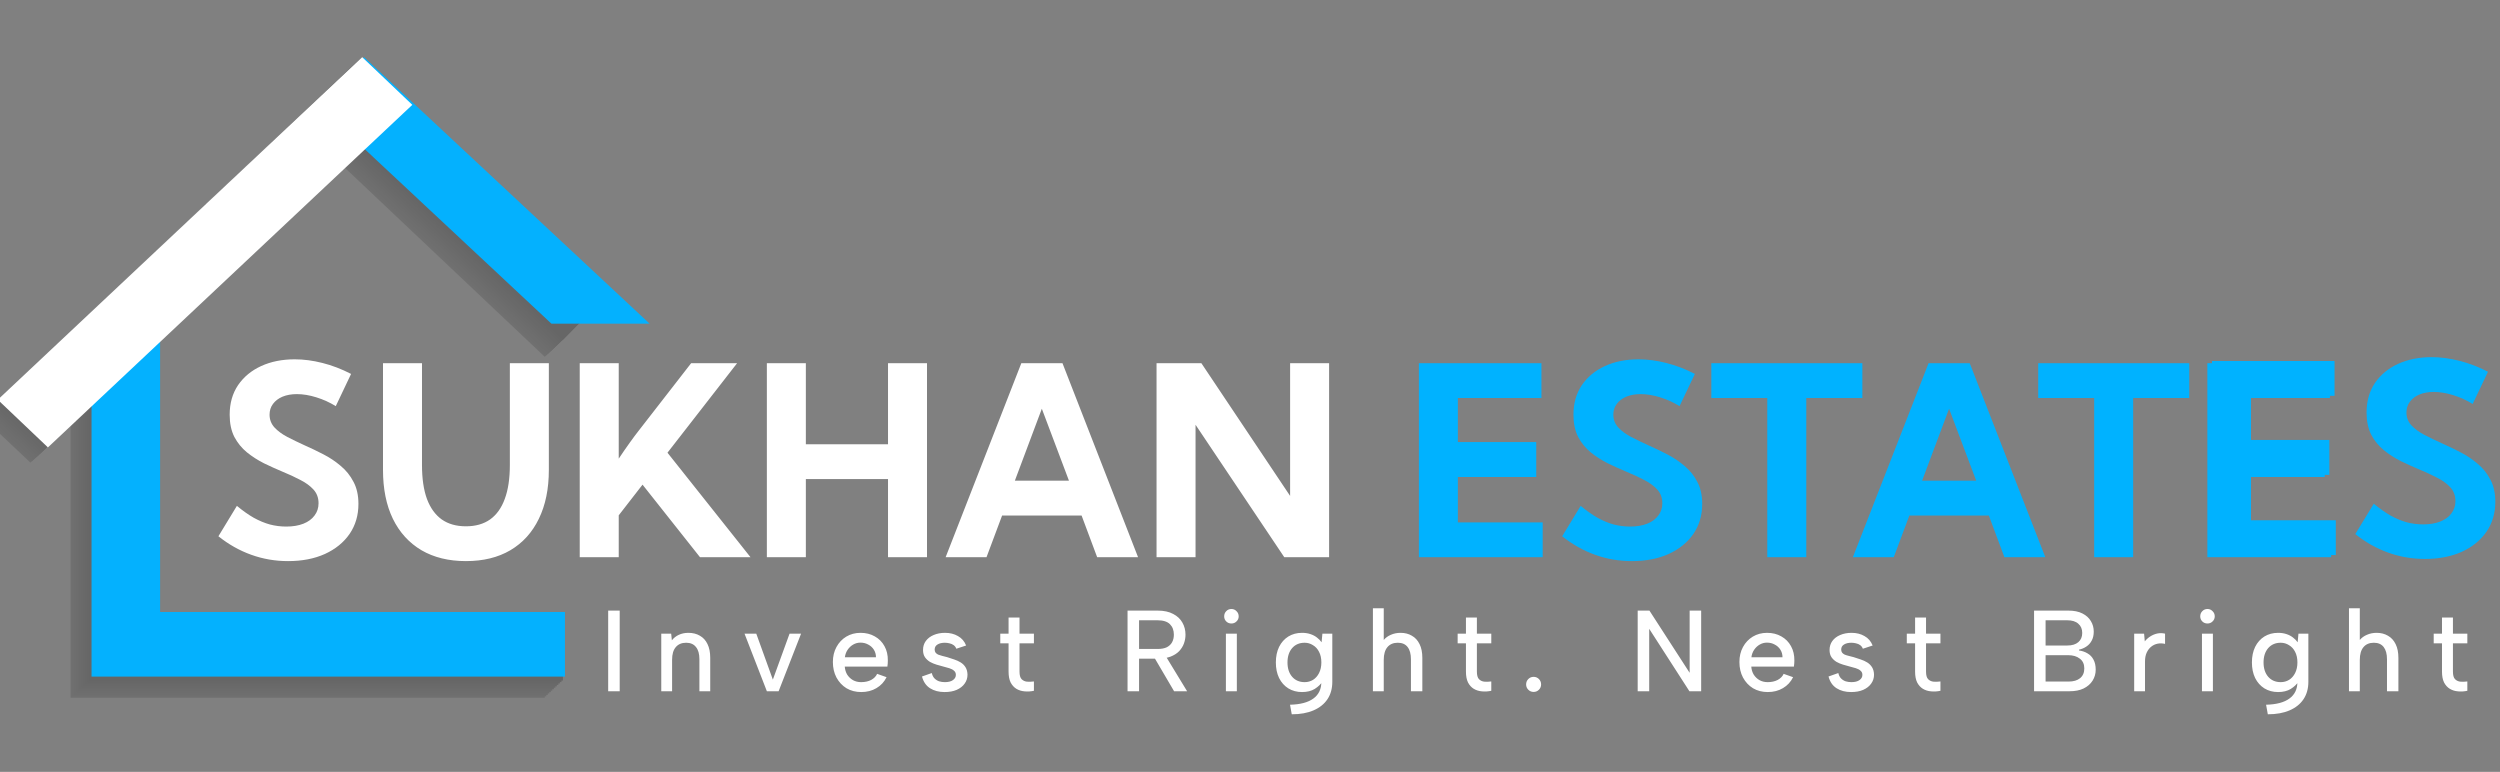 <svg width="217" height="67" viewBox="0 0 217 67" fill="none" xmlns="http://www.w3.org/2000/svg">
<rect x="0" y="0" width="217" height="67" fill="#808080" stroke="none"/>
<g clip-path="url(#clip0_152_678)">
<g opacity="0.2">
<path d="M47.287 60.565V54.928H12.089V31.222L29.82 14.456L47.287 30.973L51.363 26.855L29.82 6.483L-1.575 36.17L2.64 40.157L6.128 36.859V60.565H47.287Z" fill="#323232"/>
<path d="M47.418 60.441V54.804H12.221V31.098L29.951 14.332L47.418 30.849L51.494 26.731L29.951 6.359L-1.444 36.047L2.772 40.033L6.259 36.735V60.441H47.418Z" fill="#2E2E2E"/>
<path d="M47.549 60.318V54.68H12.352V30.974L30.082 14.208L47.549 30.725L51.625 26.607L30.082 6.235L-1.313 35.922L2.903 39.909L6.39 36.611V60.318H47.549Z" fill="#2A2A2A"/>
<path d="M47.681 60.193V54.556H12.483V30.85L30.213 14.084L47.681 30.602L51.756 26.483L30.213 6.112L-1.182 35.798L3.034 39.785L6.521 36.487V60.193H47.681Z" fill="#262626"/>
<path d="M47.812 60.069V54.432H12.614V30.726L30.344 13.96L47.812 30.477L51.887 26.359L30.344 5.988L-1.051 35.675L3.165 39.661L6.652 36.363V60.069H47.812Z" fill="#212121"/>
<path d="M47.943 59.946V54.308H12.745V30.602L30.475 13.836L47.943 30.353L52.019 26.235L30.475 5.864L-0.919 35.55L3.296 39.537L6.783 36.239V59.946H47.943Z" fill="#1D1D1D"/>
<path d="M48.074 59.821V54.184H12.876V30.478L30.607 13.712L48.074 30.23L52.15 26.111L30.607 5.74L-0.789 35.426L3.427 39.413L6.915 36.115V59.821H48.074Z" fill="#191919"/>
<path d="M48.205 59.697V54.06H13.007V30.354L30.738 13.588L48.205 30.106L52.281 25.987L30.738 5.616L-0.657 35.303L3.558 39.289L7.046 35.991V59.697H48.205Z" fill="#151515"/>
<path d="M48.336 59.574V53.936H13.138V30.23L30.869 13.464L48.336 29.982L52.412 25.863L30.869 5.492L-0.526 35.179L3.689 39.165L7.177 35.867V59.574H48.336Z" fill="#111111"/>
<path d="M48.467 59.45V53.812H13.269V30.106L31 13.34L48.467 29.858L52.543 25.739L31 5.368L-0.395 35.055L3.82 39.041L7.308 35.743V59.45H48.467Z" fill="#0D0D0D"/>
<path d="M48.598 59.326V53.688H13.401V29.982L31.131 13.216L48.598 29.734L52.674 25.615L31.131 5.244L-0.264 34.931L3.952 38.917L7.439 35.619V59.326H48.598Z" fill="#080808"/>
<path d="M48.73 59.202V53.564H13.532V29.858L31.262 13.092L48.73 29.61L52.806 25.491L31.262 5.12L-0.133 34.807L4.083 38.793L7.57 35.495V59.202H48.73Z" fill="#040404"/>
<path d="M48.861 59.078V53.44H13.663V29.734L31.393 12.968L48.861 29.486L52.937 25.367L31.393 4.996L-0.002 34.683L4.214 38.669L7.702 35.371V59.078H48.861Z" fill="black"/>
</g>
<path d="M49.038 58.728V53.124H13.897V29.556L31.599 12.889L47.863 28.094H56.386L31.599 4.963L0.255 34.476L4.463 38.439L7.946 35.161V58.728H49.038Z" fill="#04B1FE"/>
<path d="M18.958 46.548L20.562 43.909C21.068 44.328 21.555 44.673 22.024 44.942C22.5 45.204 22.969 45.399 23.43 45.526C23.892 45.646 24.364 45.706 24.848 45.706C25.419 45.706 25.914 45.623 26.332 45.459C26.749 45.294 27.072 45.058 27.299 44.751C27.533 44.445 27.65 44.089 27.65 43.685C27.65 43.213 27.504 42.816 27.211 42.494C26.918 42.173 26.533 41.892 26.057 41.652C25.588 41.405 25.079 41.17 24.529 40.945C23.994 40.721 23.456 40.477 22.914 40.215C22.379 39.946 21.885 39.628 21.43 39.261C20.983 38.894 20.621 38.449 20.342 37.925C20.071 37.394 19.936 36.75 19.936 35.994C19.936 35.006 20.178 34.153 20.661 33.434C21.152 32.715 21.822 32.161 22.672 31.772C23.522 31.383 24.493 31.189 25.584 31.189C26.354 31.189 27.152 31.293 27.98 31.503C28.815 31.712 29.647 32.031 30.474 32.457L29.145 35.253C28.625 34.931 28.064 34.676 27.463 34.489C26.863 34.302 26.299 34.209 25.771 34.209C25.295 34.209 24.877 34.284 24.518 34.433C24.167 34.583 23.892 34.792 23.694 35.062C23.496 35.324 23.398 35.635 23.398 35.994C23.398 36.42 23.54 36.791 23.826 37.105C24.112 37.412 24.482 37.685 24.936 37.925C25.398 38.164 25.892 38.404 26.419 38.644C26.962 38.883 27.507 39.145 28.057 39.429C28.614 39.714 29.119 40.051 29.573 40.44C30.035 40.822 30.405 41.282 30.683 41.821C30.969 42.352 31.112 42.992 31.112 43.741C31.112 44.729 30.855 45.597 30.343 46.346C29.83 47.087 29.116 47.667 28.2 48.086C27.284 48.498 26.218 48.704 25.002 48.704C23.888 48.704 22.822 48.52 21.804 48.153C20.786 47.787 19.837 47.251 18.958 46.548ZM47.64 31.525V40.788C47.64 42.435 47.35 43.849 46.771 45.032C46.2 46.215 45.376 47.124 44.299 47.761C43.23 48.389 41.944 48.704 40.442 48.704C38.947 48.704 37.661 48.389 36.584 47.761C35.508 47.124 34.68 46.215 34.101 45.032C33.529 43.849 33.244 42.435 33.244 40.788V31.525H36.629V40.362C36.629 41.537 36.771 42.517 37.057 43.303C37.35 44.089 37.779 44.684 38.343 45.088C38.907 45.485 39.607 45.683 40.442 45.683C41.277 45.683 41.977 45.485 42.541 45.088C43.105 44.684 43.53 44.089 43.815 43.303C44.108 42.517 44.255 41.537 44.255 40.362V31.525H47.64ZM53.706 48.367H50.321V31.525H53.706V39.811C54.035 39.317 54.35 38.861 54.651 38.441C54.951 38.022 55.208 37.678 55.42 37.408L59.991 31.525H63.98L57.937 39.295L65.145 48.367H60.761L55.772 42.068L53.706 44.729V48.367ZM69.948 48.367H66.563V31.525H69.948V38.565H77.08V31.525H80.464V48.367H77.08V41.585H69.948V48.367ZM85.629 48.367H82.08L88.651 31.525H92.223L98.784 48.367H95.234L93.883 44.751H86.981L85.629 48.367ZM88.091 41.72H92.784L90.431 35.477L88.091 41.72ZM115.366 48.367H111.476L103.773 36.87V48.367H100.388V31.525H104.279L111.982 43.045V31.525H115.366V48.367Z" fill="white"/>
<path d="M123.158 48.367V31.525H133.796V34.545H126.543V38.374H133.345V41.405H126.543V45.346H133.905V48.367H123.158ZM135.597 46.548L137.202 43.909C137.707 44.328 138.195 44.673 138.664 44.942C139.14 45.204 139.609 45.399 140.07 45.526C140.532 45.646 141.004 45.706 141.488 45.706C142.059 45.706 142.554 45.623 142.971 45.459C143.389 45.294 143.712 45.058 143.939 44.751C144.173 44.445 144.29 44.089 144.29 43.685C144.29 43.213 144.143 42.816 143.851 42.494C143.557 42.173 143.173 41.892 142.697 41.652C142.228 41.405 141.719 41.17 141.169 40.945C140.634 40.721 140.096 40.477 139.554 40.215C139.019 39.946 138.524 39.628 138.07 39.261C137.624 38.894 137.261 38.449 136.982 37.925C136.711 37.394 136.576 36.75 136.576 35.994C136.576 35.006 136.818 34.153 137.301 33.434C137.792 32.715 138.463 32.161 139.312 31.772C140.162 31.383 141.133 31.189 142.225 31.189C142.993 31.189 143.792 31.293 144.62 31.503C145.455 31.712 146.287 32.031 147.115 32.457L145.784 35.253C145.265 34.931 144.704 34.676 144.103 34.489C143.503 34.302 142.938 34.209 142.411 34.209C141.935 34.209 141.518 34.284 141.159 34.433C140.807 34.583 140.532 34.792 140.335 35.062C140.136 35.324 140.037 35.635 140.037 35.994C140.037 36.42 140.18 36.791 140.466 37.105C140.752 37.412 141.122 37.685 141.576 37.925C142.037 38.164 142.532 38.404 143.059 38.644C143.602 38.883 144.147 39.145 144.697 39.429C145.254 39.714 145.759 40.051 146.213 40.44C146.675 40.822 147.045 41.282 147.323 41.821C147.609 42.352 147.752 42.992 147.752 43.741C147.752 44.729 147.496 45.597 146.983 46.346C146.47 47.087 145.755 47.667 144.84 48.086C143.924 48.498 142.858 48.704 141.642 48.704C140.528 48.704 139.462 48.52 138.444 48.153C137.426 47.787 136.477 47.251 135.597 46.548ZM156.785 48.367H153.4V34.545H148.543V31.525H161.653V34.545H156.785V48.367ZM164.378 48.367H160.829L167.4 31.525H170.972L177.533 48.367H173.983L172.632 44.751H165.731L164.378 48.367ZM166.84 41.72H171.532L169.18 35.477L166.84 41.72ZM185.159 48.367H181.775V34.545H176.917V31.525H190.027V34.545H185.159V48.367ZM191.599 48.367V31.525H202.237V34.545H194.984V38.374H201.786V41.405H194.984V45.346H202.346V48.367H191.599Z" fill="#00B2FF"/>
<path d="M192 48.178V31.337H202.638V34.357H195.385V38.186H202.187V41.217H195.385V45.158H202.747V48.178H192ZM204.439 46.359L206.044 43.721C206.549 44.14 207.037 44.484 207.506 44.754C207.982 45.016 208.451 45.21 208.912 45.338C209.374 45.457 209.846 45.517 210.33 45.517C210.901 45.517 211.396 45.435 211.813 45.27C212.231 45.106 212.554 44.87 212.781 44.563C213.015 44.256 213.132 43.901 213.132 43.496C213.132 43.025 212.985 42.628 212.693 42.306C212.399 41.984 212.015 41.704 211.539 41.464C211.07 41.217 210.561 40.981 210.011 40.757C209.476 40.532 208.938 40.289 208.396 40.027C207.861 39.758 207.366 39.439 206.912 39.073C206.466 38.706 206.103 38.261 205.824 37.737C205.553 37.205 205.418 36.561 205.418 35.805C205.418 34.817 205.66 33.964 206.143 33.245C206.634 32.527 207.305 31.973 208.154 31.584C209.004 31.195 209.975 31 211.067 31C211.836 31 212.634 31.105 213.462 31.314C214.297 31.524 215.129 31.842 215.957 32.269L214.627 35.064C214.107 34.742 213.546 34.488 212.945 34.301C212.345 34.114 211.78 34.02 211.253 34.02C210.777 34.02 210.36 34.095 210.001 34.245C209.649 34.395 209.374 34.604 209.177 34.873C208.978 35.136 208.879 35.446 208.879 35.805C208.879 36.232 209.022 36.603 209.308 36.917C209.594 37.224 209.964 37.497 210.418 37.737C210.879 37.976 211.374 38.216 211.901 38.455C212.444 38.695 212.989 38.957 213.539 39.241C214.096 39.525 214.601 39.862 215.055 40.252C215.517 40.633 215.887 41.094 216.165 41.632C216.451 42.164 216.594 42.804 216.594 43.552C216.594 44.54 216.338 45.409 215.825 46.157C215.312 46.898 214.597 47.478 213.682 47.898C212.766 48.309 211.7 48.515 210.484 48.515C209.37 48.515 208.304 48.332 207.286 47.965C206.268 47.598 205.319 47.063 204.439 46.359ZM225.627 48.178H222.242V34.357H217.385V31.337H230.495V34.357H225.627V48.178ZM233.22 48.178H229.671L236.242 31.337H239.814L246.375 48.178H242.825L241.474 44.563H234.573L233.22 48.178ZM235.682 41.531H240.374L238.022 35.289L235.682 41.531ZM254.001 48.178H250.617V34.357H245.759V31.337H258.869V34.357H254.001V48.178ZM260.441 48.178V31.337H271.079V34.357H263.826V38.186H270.628V41.217H263.826V45.158H271.189V48.178H260.441Z" fill="#00B2FF"/>
<path d="M31.438 4.963L-0.192 34.697L4.159 38.835L35.788 9.101L31.438 4.963Z" fill="white"/>
<path d="M52.79 53H53.79V60H52.79V53ZM57.398 55H58.258L58.318 55.58C58.478 55.373 58.681 55.213 58.928 55.1C59.175 54.987 59.448 54.93 59.748 54.93C60.135 54.93 60.468 55.013 60.748 55.18C61.035 55.34 61.255 55.58 61.408 55.9C61.568 56.22 61.648 56.62 61.648 57.1V60H60.708V57.22C60.708 56.753 60.608 56.4 60.408 56.16C60.215 55.913 59.931 55.79 59.558 55.79C59.172 55.79 58.871 55.917 58.658 56.17C58.445 56.417 58.338 56.783 58.338 57.27V60H57.398V55ZM65.644 55L67.084 58.99L68.534 55H69.534L67.584 60H66.564L64.624 55H65.644ZM74.754 60.07C74.275 60.07 73.848 59.96 73.475 59.74C73.108 59.513 72.818 59.203 72.605 58.81C72.398 58.417 72.294 57.967 72.294 57.46C72.294 56.973 72.398 56.54 72.605 56.16C72.811 55.78 73.094 55.48 73.454 55.26C73.821 55.04 74.234 54.93 74.695 54.93C75.161 54.93 75.575 55.033 75.934 55.24C76.294 55.44 76.575 55.723 76.775 56.09C76.975 56.45 77.071 56.867 77.064 57.34C77.064 57.42 77.061 57.503 77.055 57.59C77.048 57.67 77.038 57.76 77.025 57.86H73.325C73.344 58.127 73.418 58.363 73.544 58.57C73.678 58.77 73.844 58.927 74.044 59.04C74.251 59.153 74.484 59.21 74.745 59.21C75.078 59.21 75.368 59.147 75.615 59.02C75.861 58.887 76.034 58.71 76.135 58.49L76.954 58.78C76.754 59.187 76.461 59.503 76.075 59.73C75.695 59.957 75.254 60.07 74.754 60.07ZM76.034 57.05C76.034 56.81 75.975 56.593 75.855 56.4C75.734 56.207 75.571 56.057 75.365 55.95C75.165 55.837 74.938 55.78 74.684 55.78C74.458 55.78 74.248 55.837 74.055 55.95C73.868 56.057 73.708 56.207 73.575 56.4C73.448 56.587 73.368 56.803 73.335 57.05H76.034ZM80.879 58.42C80.926 58.62 81.006 58.777 81.119 58.89C81.233 59.003 81.366 59.087 81.519 59.14C81.679 59.187 81.846 59.21 82.019 59.21C82.319 59.21 82.553 59.15 82.719 59.03C82.886 58.91 82.969 58.76 82.969 58.58C82.969 58.427 82.916 58.307 82.809 58.22C82.709 58.127 82.573 58.053 82.399 58C82.233 57.947 82.053 57.897 81.859 57.85C81.686 57.803 81.496 57.75 81.289 57.69C81.089 57.63 80.899 57.55 80.719 57.45C80.546 57.343 80.403 57.21 80.289 57.05C80.176 56.883 80.119 56.673 80.119 56.42C80.119 56.12 80.199 55.86 80.359 55.64C80.526 55.413 80.753 55.24 81.039 55.12C81.333 54.993 81.663 54.93 82.029 54.93C82.456 54.93 82.829 55.023 83.149 55.21C83.476 55.39 83.713 55.663 83.859 56.03L83.009 56.31C82.963 56.183 82.886 56.08 82.779 56C82.673 55.92 82.549 55.867 82.409 55.84C82.276 55.807 82.143 55.79 82.009 55.79C81.756 55.79 81.546 55.84 81.379 55.94C81.213 56.04 81.129 56.187 81.129 56.38C81.129 56.487 81.156 56.577 81.209 56.65C81.263 56.717 81.336 56.773 81.429 56.82C81.529 56.86 81.646 56.897 81.779 56.93C81.913 56.963 82.056 57 82.209 57.04C82.409 57.1 82.613 57.167 82.819 57.24C83.026 57.307 83.216 57.393 83.389 57.5C83.563 57.607 83.703 57.747 83.809 57.92C83.916 58.093 83.973 58.307 83.979 58.56C83.979 58.853 83.896 59.113 83.729 59.34C83.569 59.567 83.339 59.747 83.039 59.88C82.746 60.007 82.396 60.07 81.989 60.07C81.496 60.07 81.076 59.96 80.729 59.74C80.383 59.52 80.149 59.18 80.029 58.72L80.879 58.42ZM87.544 55V53.6H88.494V55H89.744V55.84H88.494V58.3C88.494 58.607 88.554 58.823 88.674 58.95C88.801 59.077 88.957 59.15 89.144 59.17C89.337 59.183 89.537 59.177 89.744 59.15V59.96C89.471 60.02 89.201 60.037 88.934 60.01C88.674 59.99 88.437 59.917 88.224 59.79C88.017 59.663 87.851 59.48 87.724 59.24C87.604 58.993 87.544 58.68 87.544 58.3V55.84H86.824V55H87.544ZM101.891 55.09C101.891 54.71 101.778 54.407 101.551 54.18C101.324 53.953 100.964 53.84 100.471 53.84H98.871V56.33H100.481C100.808 56.33 101.074 56.28 101.281 56.18C101.488 56.073 101.641 55.927 101.741 55.74C101.841 55.553 101.891 55.337 101.891 55.09ZM100.471 53C101.024 53 101.478 53.097 101.831 53.29C102.191 53.477 102.458 53.727 102.631 54.04C102.811 54.353 102.901 54.703 102.901 55.09C102.901 55.343 102.858 55.593 102.771 55.84C102.684 56.087 102.544 56.313 102.351 56.52C102.158 56.72 101.904 56.88 101.591 57C101.284 57.113 100.914 57.17 100.481 57.17H98.871V60H97.871V53H100.471ZM101.111 56.83L103.041 60H101.911L100.051 56.83H101.111ZM106.408 55H107.358V60H106.408V55ZM106.888 54.12C106.708 54.12 106.558 54.06 106.438 53.94C106.318 53.82 106.258 53.673 106.258 53.5C106.258 53.32 106.318 53.17 106.438 53.05C106.558 52.923 106.708 52.86 106.888 52.86C107.062 52.86 107.208 52.923 107.328 53.05C107.455 53.17 107.518 53.32 107.518 53.5C107.518 53.673 107.455 53.82 107.328 53.94C107.208 54.06 107.062 54.12 106.888 54.12ZM114.784 55H115.644V59.18C115.644 59.767 115.504 60.27 115.224 60.69C114.944 61.11 114.541 61.433 114.014 61.66C113.494 61.887 112.864 62 112.124 62L111.974 61.17C112.867 61.15 113.544 60.97 114.004 60.63C114.464 60.297 114.694 59.813 114.694 59.18V59.13L114.804 59.14C114.644 59.393 114.414 59.613 114.114 59.8C113.821 59.98 113.454 60.07 113.014 60.07C112.567 60.07 112.171 59.963 111.824 59.75C111.484 59.537 111.217 59.237 111.024 58.85C110.837 58.463 110.744 58.013 110.744 57.5C110.744 56.987 110.837 56.537 111.024 56.15C111.217 55.763 111.484 55.463 111.824 55.25C112.171 55.037 112.567 54.93 113.014 54.93C113.287 54.93 113.531 54.967 113.744 55.04C113.964 55.113 114.154 55.213 114.314 55.34C114.474 55.46 114.607 55.597 114.714 55.75L114.784 55ZM111.754 57.5C111.754 58.013 111.887 58.427 112.154 58.74C112.427 59.053 112.791 59.21 113.244 59.21C113.511 59.21 113.754 59.143 113.974 59.01C114.194 58.87 114.367 58.673 114.494 58.42C114.627 58.16 114.694 57.853 114.694 57.5C114.694 57.14 114.627 56.833 114.494 56.58C114.367 56.327 114.191 56.133 113.964 56C113.744 55.86 113.504 55.79 113.244 55.79C112.791 55.79 112.427 55.947 112.154 56.26C111.887 56.573 111.754 56.987 111.754 57.5ZM119.169 52.8H120.109V55.55C120.269 55.357 120.476 55.207 120.729 55.1C120.983 54.987 121.263 54.93 121.569 54.93C121.943 54.93 122.269 55.013 122.549 55.18C122.836 55.34 123.059 55.583 123.219 55.91C123.379 56.23 123.459 56.63 123.459 57.11V60H122.469V57.23C122.469 56.763 122.373 56.407 122.179 56.16C121.986 55.913 121.703 55.79 121.329 55.79C120.943 55.79 120.643 55.917 120.429 56.17C120.216 56.423 120.109 56.793 120.109 57.28V60H119.169V52.8ZM127.244 55V53.6H128.194V55H129.444V55.84H128.194V58.3C128.194 58.607 128.254 58.823 128.374 58.95C128.5 59.077 128.657 59.15 128.844 59.17C129.037 59.183 129.237 59.177 129.444 59.15V59.96C129.17 60.02 128.9 60.037 128.634 60.01C128.374 59.99 128.137 59.917 127.924 59.79C127.717 59.663 127.55 59.48 127.424 59.24C127.304 58.993 127.244 58.68 127.244 58.3V55.84H126.524V55H127.244ZM133.118 60.06C132.938 60.06 132.784 59.997 132.658 59.87C132.531 59.743 132.468 59.59 132.468 59.41C132.468 59.223 132.531 59.067 132.658 58.94C132.784 58.813 132.938 58.75 133.118 58.75C133.298 58.75 133.451 58.813 133.578 58.94C133.704 59.067 133.768 59.223 133.768 59.41C133.768 59.59 133.704 59.743 133.578 59.87C133.451 59.997 133.298 60.06 133.118 60.06ZM147.661 53V60H146.641L143.151 54.58V60H142.151V53H143.171L146.661 58.4V53H147.661ZM153.441 60.07C152.961 60.07 152.534 59.96 152.161 59.74C151.794 59.513 151.504 59.203 151.291 58.81C151.084 58.417 150.981 57.967 150.981 57.46C150.981 56.973 151.084 56.54 151.291 56.16C151.497 55.78 151.781 55.48 152.141 55.26C152.507 55.04 152.921 54.93 153.381 54.93C153.847 54.93 154.261 55.033 154.621 55.24C154.981 55.44 155.261 55.723 155.461 56.09C155.661 56.45 155.757 56.867 155.751 57.34C155.751 57.42 155.747 57.503 155.741 57.59C155.734 57.67 155.724 57.76 155.711 57.86H152.011C152.031 58.127 152.104 58.363 152.231 58.57C152.364 58.77 152.531 58.927 152.731 59.04C152.937 59.153 153.171 59.21 153.431 59.21C153.764 59.21 154.054 59.147 154.301 59.02C154.547 58.887 154.721 58.71 154.821 58.49L155.641 58.78C155.441 59.187 155.147 59.503 154.761 59.73C154.381 59.957 153.941 60.07 153.441 60.07ZM154.721 57.05C154.721 56.81 154.661 56.593 154.541 56.4C154.421 56.207 154.257 56.057 154.051 55.95C153.851 55.837 153.624 55.78 153.371 55.78C153.144 55.78 152.934 55.837 152.741 55.95C152.554 56.057 152.394 56.207 152.261 56.4C152.134 56.587 152.054 56.803 152.021 57.05H154.721ZM159.566 58.42C159.612 58.62 159.692 58.777 159.806 58.89C159.919 59.003 160.052 59.087 160.206 59.14C160.366 59.187 160.532 59.21 160.706 59.21C161.006 59.21 161.239 59.15 161.406 59.03C161.572 58.91 161.656 58.76 161.656 58.58C161.656 58.427 161.602 58.307 161.496 58.22C161.396 58.127 161.259 58.053 161.086 58C160.919 57.947 160.739 57.897 160.546 57.85C160.372 57.803 160.182 57.75 159.976 57.69C159.776 57.63 159.586 57.55 159.406 57.45C159.232 57.343 159.089 57.21 158.976 57.05C158.862 56.883 158.806 56.673 158.806 56.42C158.806 56.12 158.886 55.86 159.046 55.64C159.212 55.413 159.439 55.24 159.726 55.12C160.019 54.993 160.349 54.93 160.716 54.93C161.142 54.93 161.516 55.023 161.836 55.21C162.162 55.39 162.399 55.663 162.546 56.03L161.696 56.31C161.649 56.183 161.572 56.08 161.466 56C161.359 55.92 161.236 55.867 161.096 55.84C160.962 55.807 160.829 55.79 160.696 55.79C160.442 55.79 160.232 55.84 160.066 55.94C159.899 56.04 159.816 56.187 159.816 56.38C159.816 56.487 159.842 56.577 159.896 56.65C159.949 56.717 160.022 56.773 160.116 56.82C160.216 56.86 160.332 56.897 160.466 56.93C160.599 56.963 160.742 57 160.896 57.04C161.096 57.1 161.299 57.167 161.506 57.24C161.712 57.307 161.902 57.393 162.076 57.5C162.249 57.607 162.389 57.747 162.496 57.92C162.602 58.093 162.659 58.307 162.666 58.56C162.666 58.853 162.582 59.113 162.416 59.34C162.256 59.567 162.026 59.747 161.726 59.88C161.432 60.007 161.082 60.07 160.676 60.07C160.182 60.07 159.762 59.96 159.416 59.74C159.069 59.52 158.836 59.18 158.716 58.72L159.566 58.42ZM166.23 55V53.6H167.18V55H168.43V55.84H167.18V58.3C167.18 58.607 167.24 58.823 167.36 58.95C167.487 59.077 167.644 59.15 167.83 59.17C168.024 59.183 168.224 59.177 168.43 59.15V59.96C168.157 60.02 167.887 60.037 167.62 60.01C167.36 59.99 167.124 59.917 166.91 59.79C166.704 59.663 166.537 59.48 166.41 59.24C166.29 58.993 166.23 58.68 166.23 58.3V55.84H165.51V55H166.23ZM180.737 54.94C180.737 54.6 180.624 54.333 180.397 54.14C180.177 53.94 179.857 53.84 179.437 53.84H177.557V56.03H179.447C179.854 56.03 180.171 55.933 180.397 55.74C180.624 55.547 180.737 55.28 180.737 54.94ZM176.557 60V53H179.527C180.021 53 180.431 53.083 180.757 53.25C181.084 53.417 181.327 53.637 181.487 53.91C181.654 54.183 181.737 54.487 181.737 54.82C181.737 55.133 181.677 55.397 181.557 55.61C181.444 55.823 181.291 55.993 181.097 56.12C180.911 56.247 180.697 56.337 180.457 56.39V56.46C180.744 56.5 180.994 56.587 181.207 56.72C181.427 56.847 181.597 57.027 181.717 57.26C181.844 57.493 181.907 57.783 181.907 58.13C181.907 58.477 181.817 58.793 181.637 59.08C181.457 59.367 181.197 59.593 180.857 59.76C180.524 59.92 180.117 60 179.637 60H176.557ZM177.557 59.16H179.547C179.974 59.16 180.307 59.063 180.547 58.87C180.794 58.67 180.917 58.387 180.917 58.02C180.917 57.647 180.787 57.363 180.527 57.17C180.274 56.97 179.937 56.87 179.517 56.87H177.557V59.16ZM185.247 55H186.107L186.167 55.67C186.307 55.497 186.467 55.353 186.647 55.24C186.834 55.12 187.034 55.037 187.247 54.99C187.467 54.943 187.694 54.947 187.927 55V55.89C187.707 55.837 187.494 55.83 187.287 55.87C187.081 55.91 186.894 55.997 186.727 56.13C186.567 56.257 186.437 56.427 186.337 56.64C186.237 56.853 186.187 57.11 186.187 57.41V60H185.247V55ZM191.13 55H192.08V60H191.13V55ZM191.61 54.12C191.43 54.12 191.28 54.06 191.16 53.94C191.04 53.82 190.98 53.673 190.98 53.5C190.98 53.32 191.04 53.17 191.16 53.05C191.28 52.923 191.43 52.86 191.61 52.86C191.783 52.86 191.93 52.923 192.05 53.05C192.177 53.17 192.24 53.32 192.24 53.5C192.24 53.673 192.177 53.82 192.05 53.94C191.93 54.06 191.783 54.12 191.61 54.12ZM199.506 55H200.366V59.18C200.366 59.767 200.226 60.27 199.946 60.69C199.666 61.11 199.263 61.433 198.736 61.66C198.216 61.887 197.586 62 196.846 62L196.696 61.17C197.589 61.15 198.266 60.97 198.726 60.63C199.186 60.297 199.416 59.813 199.416 59.18V59.13L199.526 59.14C199.366 59.393 199.136 59.613 198.836 59.8C198.543 59.98 198.176 60.07 197.736 60.07C197.289 60.07 196.893 59.963 196.546 59.75C196.206 59.537 195.939 59.237 195.746 58.85C195.559 58.463 195.466 58.013 195.466 57.5C195.466 56.987 195.559 56.537 195.746 56.15C195.939 55.763 196.206 55.463 196.546 55.25C196.893 55.037 197.289 54.93 197.736 54.93C198.009 54.93 198.253 54.967 198.466 55.04C198.686 55.113 198.876 55.213 199.036 55.34C199.196 55.46 199.329 55.597 199.436 55.75L199.506 55ZM196.476 57.5C196.476 58.013 196.609 58.427 196.876 58.74C197.149 59.053 197.513 59.21 197.966 59.21C198.233 59.21 198.476 59.143 198.696 59.01C198.916 58.87 199.089 58.673 199.216 58.42C199.349 58.16 199.416 57.853 199.416 57.5C199.416 57.14 199.349 56.833 199.216 56.58C199.089 56.327 198.913 56.133 198.686 56C198.466 55.86 198.226 55.79 197.966 55.79C197.513 55.79 197.149 55.947 196.876 56.26C196.609 56.573 196.476 56.987 196.476 57.5ZM203.891 52.8H204.831V55.55C204.991 55.357 205.198 55.207 205.451 55.1C205.704 54.987 205.984 54.93 206.291 54.93C206.664 54.93 206.991 55.013 207.271 55.18C207.558 55.34 207.781 55.583 207.941 55.91C208.101 56.23 208.181 56.63 208.181 57.11V60H207.191V57.23C207.191 56.763 207.094 56.407 206.901 56.16C206.708 55.913 206.424 55.79 206.051 55.79C205.664 55.79 205.364 55.917 205.151 56.17C204.938 56.423 204.831 56.793 204.831 57.28V60H203.891V52.8ZM211.965 55V53.6H212.915V55H214.165V55.84H212.915V58.3C212.915 58.607 212.975 58.823 213.095 58.95C213.222 59.077 213.379 59.15 213.565 59.17C213.759 59.183 213.959 59.177 214.165 59.15V59.96C213.892 60.02 213.622 60.037 213.355 60.01C213.095 59.99 212.859 59.917 212.645 59.79C212.439 59.663 212.272 59.48 212.145 59.24C212.025 58.993 211.965 58.68 211.965 58.3V55.84H211.245V55H211.965Z" fill="white"/>
</g>
<defs>
<clipPath id="clip0_152_678">
<rect width="217" height="67" fill="white"/>
</clipPath>
</defs>
</svg>
